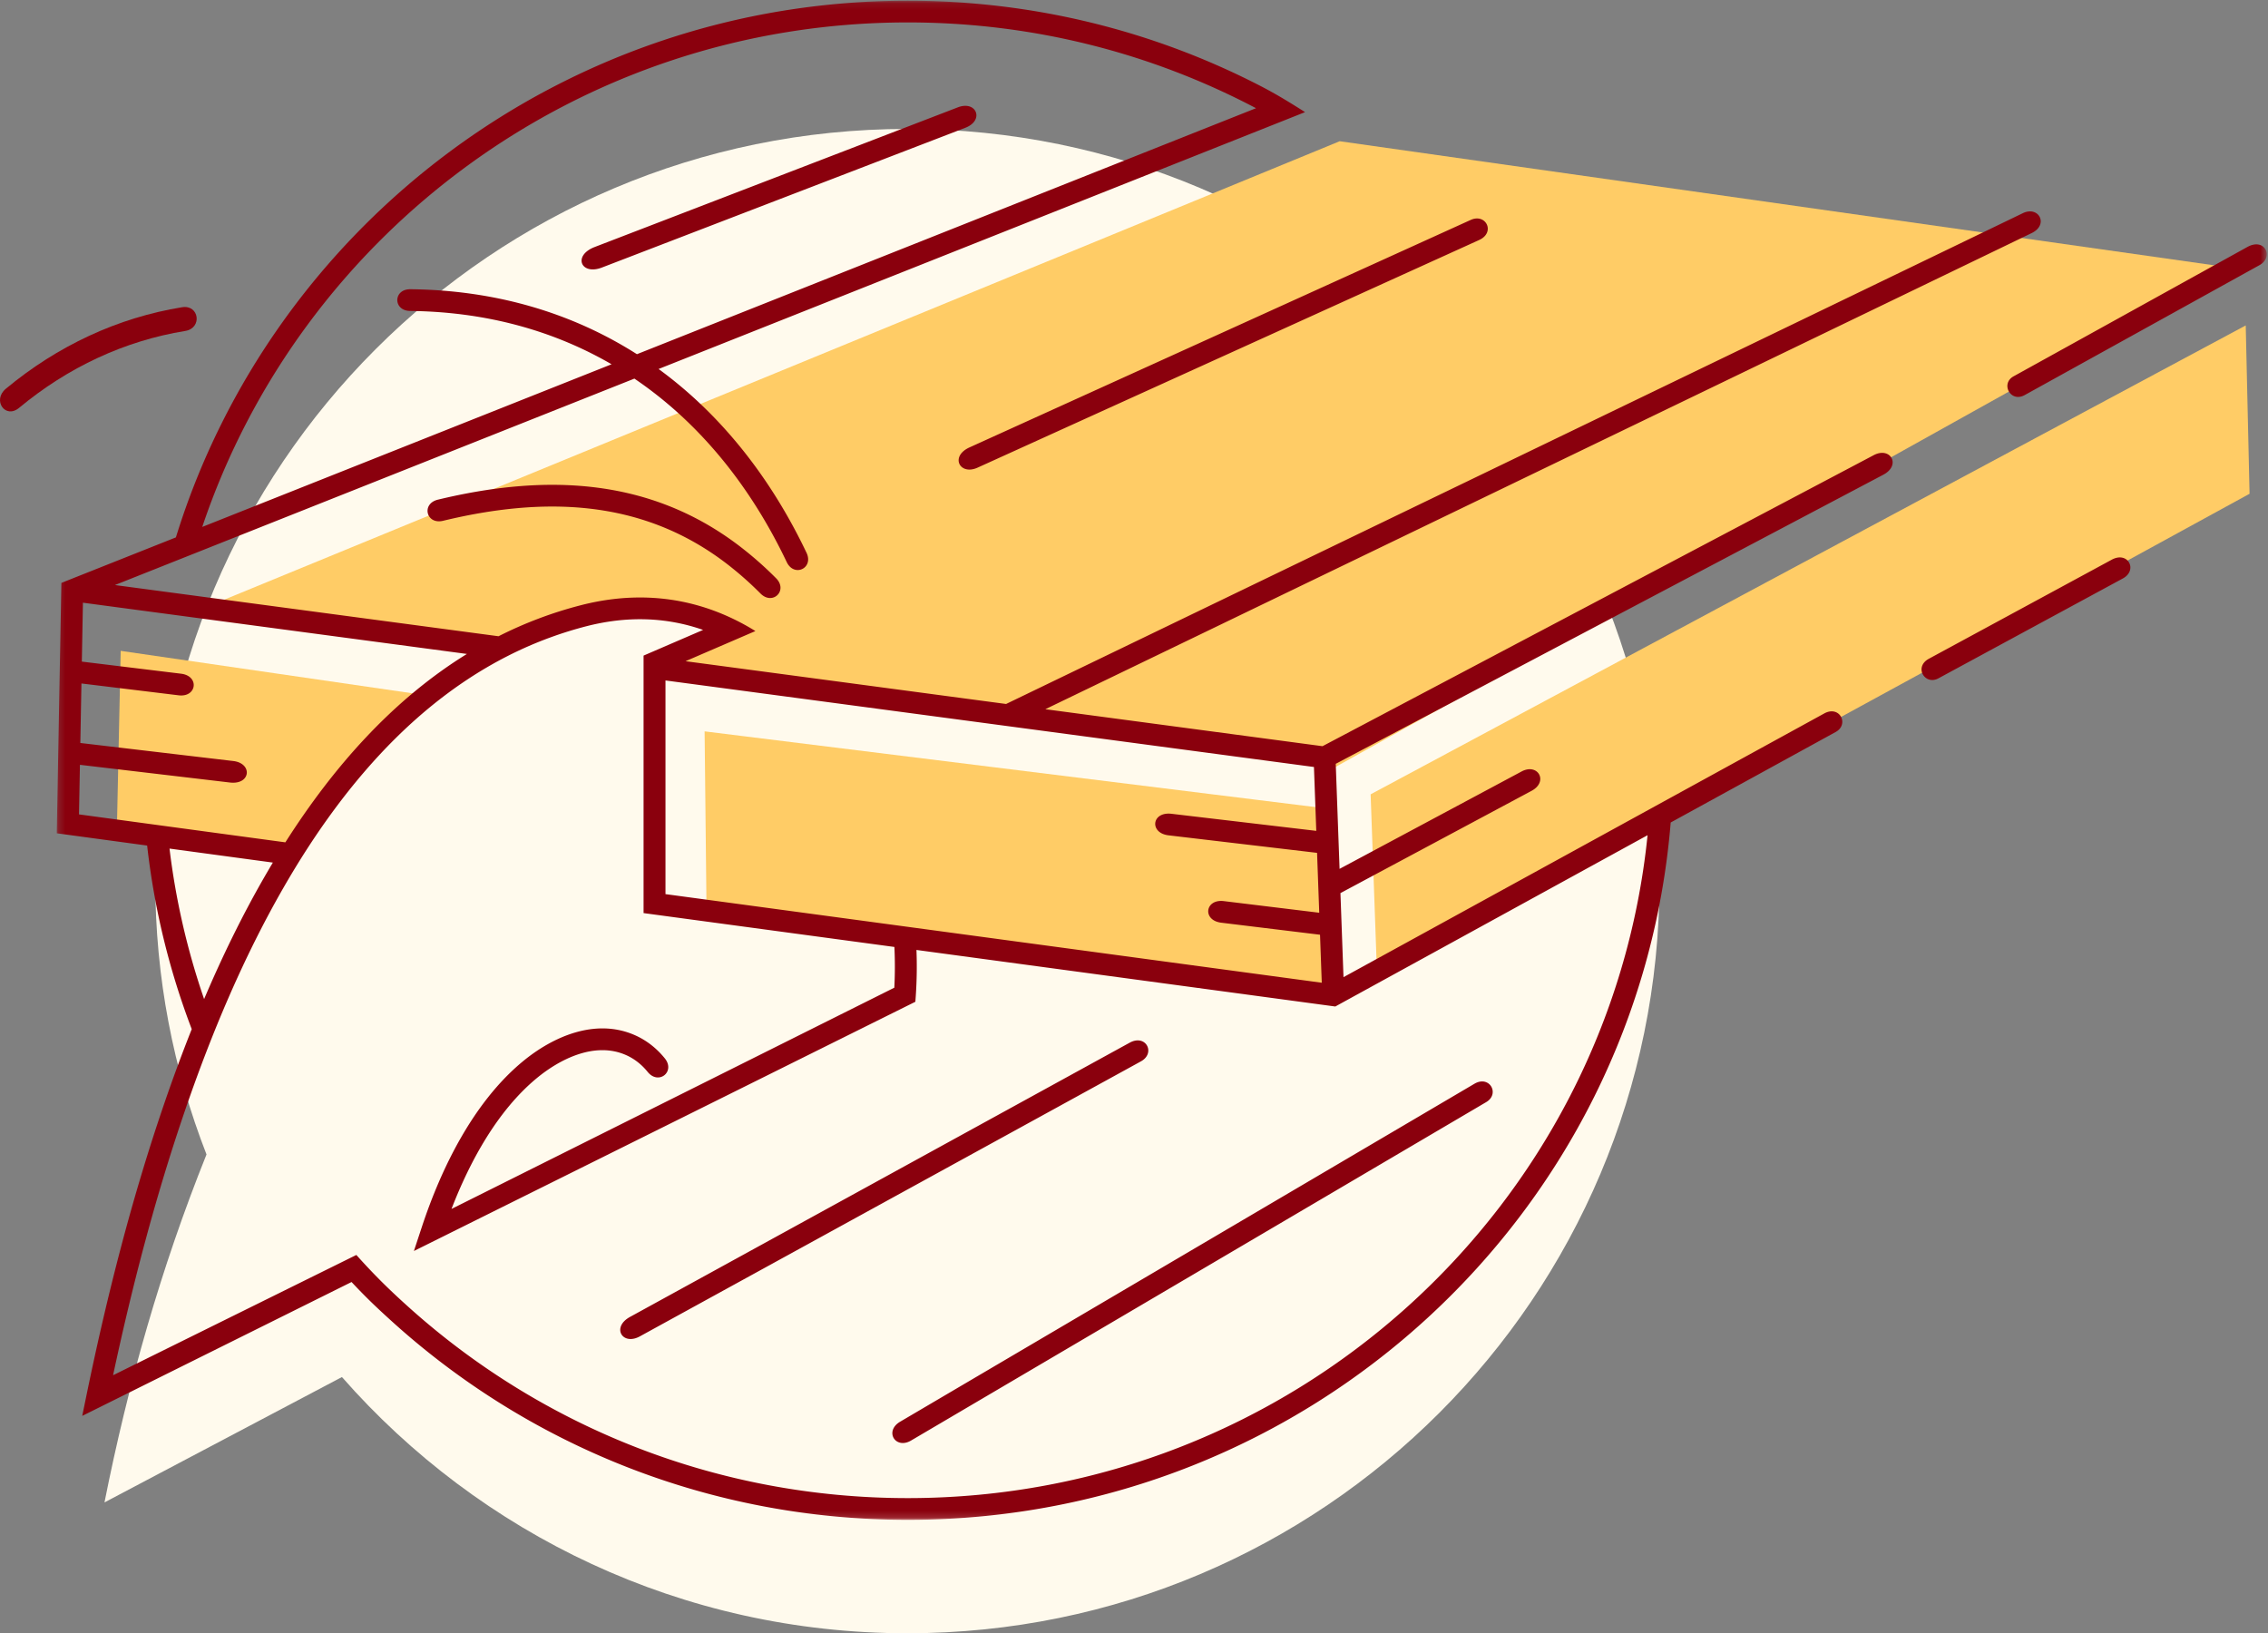 <svg xmlns="http://www.w3.org/2000/svg" xmlns:xlink="http://www.w3.org/1999/xlink" width="343" height="247" viewBox="0 0 343 247">
    <rect x="0" y="0" width="343" height="247" fill="#808080" stroke="none"/>
    <defs>
        <path id="a" d="M.216.107h334.23V229.85H.216z"/>
    </defs>
    <g fill="none" fill-rule="evenodd">
        <path fill="#FFFAED" d="M137.228 19.5c62.82 0 113.748 50.929 113.748 113.751 0 62.82-50.928 113.749-113.748 113.749-34.088 0-64.668-14.996-85.515-38.75l-35.91 18.96c3.549-17.86 8.523-35.432 15.426-52.615l.007.005c-5.004-12.817-7.755-26.762-7.755-41.349C23.48 70.43 74.408 19.5 137.228 19.5"/>
        <path fill="#FC6" d="M337.423 40.488l-134.815-19.13-45.71 18.786L30.675 92.017 75.52 98.32l5.587-3.098 10.974-2.67h8.973l9.195 2.819-9.854 6.447 101.429 14.253zM17.661 126.137l.592-27.708 46.099 6.707-5.419 6.235-9.52 9.513-5.432 8.728-26.32-3.475zm88.901-15.533l94.161 11.676.987 28.149-94.855-12.39-.293-27.435zm233.649-35.93l-.578-25.46-32.5 17.415-99.846 53.498.946 26.587 101.043-55.117z"/>
        <g transform="translate(8.366)">
            <mask id="b" fill="#fff">
                <use xlink:href="#a"/>
            </mask>
            <path fill="#8A000D" d="M143.792 106.462l.753-.364 129.387-62.453 23.621-11.405c2.421-1.167 3.97 1.74 1.338 3.01l-24.513 11.834-124.653 60.169 41.919 5.594 47.371-25.012 35.992-19c2.53-1.337 4.187 1.512 1.445 2.96L239.977 91.05l-46.333 24.463.579 15.886 27.524-14.726c2.481-1.328 4.105 1.537 1.513 2.925l-28.905 15.466.462 12.713 60.344-33.103 12.359-6.777c2.344-1.288 3.826 1.655 1.728 2.805l-14.35 7.874-10.596 5.811c-4.825 59.037-54.628 105.46-115.37 105.46-29.97 0-57.278-11.303-77.835-29.84-2.407-2.172-4.082-3.764-6.296-6.127L4.07 214.126l.701-3.402c3.046-14.755 6.784-29.475 11.672-43.74a247.706 247.706 0 0 1 4.188-11.346 113.325 113.325 0 0 1-6.744-27.764L.216 126.02l.673-36.445.028-1.422 1.424-.567 15.895-6.316C32.751 34.28 76.814.105 128.931.105c19.224 0 37.354 4.656 53.309 12.885 2.414 1.245 4.479 2.517 6.763 3.967l-3.06 1.217-94.707 37.63c9.372 6.84 16.91 16.325 22.372 27.79 1.117 2.349-1.877 3.755-2.997 1.404-5.548-11.648-13.307-21.15-23.034-27.74L9.013 88.477l58.016 7.743a61.358 61.358 0 0 1 12.482-4.7c7.225-1.858 14.492-1.54 21.396 1.348a35.077 35.077 0 0 1 4.97 2.568l-2.36 1.016-1.418.614-1.982.852-1.893.816-2.913 1.259 4.65.62 43.831 5.85zm139.555-6.839l27.666-14.985c2.46-1.33 3.97 1.597 1.67 2.842l-27.895 15.107c-2.035 1.102-3.761-1.705-1.44-2.964zm12.8-42.705l23.309-12.895 12.054-6.67c2.647-1.467 4.054 1.52 1.838 2.745l-13.353 7.39-22.158 12.26c-2.147 1.187-3.687-1.724-1.69-2.83zM4.01 100.056l15.006 1.828c2.824.346 2.378 3.603-.36 3.269L3.95 103.362l-.167 8.999 23.131 2.729c2.946.348 2.655 3.621-.504 3.25l-22.688-2.676-.14 7.496 31.21 4.227c7.167-11.267 16.136-21.506 27.455-28.49l-58.072-7.75-.165 8.91zm187.259 41.305l-14.943-1.821c-2.88-.35-2.467-3.612.393-3.264l14.429 1.758-.328-9.056-22.464-2.651c-2.914-.343-2.579-3.614.455-3.257l21.889 2.582-.351-9.66-90.753-12.111-7.318-.976v32.313l99.253 13.401-.262-7.258zM53.703 43.74c13.033.142 24.533 3.636 34.257 9.825l93.625-37.201c-15.71-8.277-33.627-12.973-52.654-12.973-49.678 0-91.824 31.967-106.708 76.295l61.9-24.597c-8.766-5.085-18.971-7.937-30.454-8.063-2.62-.028-2.586-3.315.034-3.285zm52.945 46.019a51.07 51.07 0 0 0-5.45-4.765C88.432 75.4 73.703 75.127 58.64 78.76c-2.548.616-3.329-2.58-.783-3.195 16.065-3.874 31.75-3.406 45.34 6.81a54.26 54.26 0 0 1 5.804 5.07c1.845 1.85-.509 4.163-2.353 2.315zM45.52 189.79v-.01c2.781 3.105 5.093 5.376 8.203 8.153 19.924 17.795 46.289 28.627 75.207 28.627 58.253 0 106.146-43.95 111.873-100.251L194.95 151.46l-1.37.754-1.37-.184-61.976-8.37a65.38 65.38 0 0 1-.097 6.883l-.068.954-75.838 37.692 1.21-3.665c2.944-8.916 7.801-18.809 15.187-24.947 4.606-3.829 11.013-6.616 16.928-4.069 1.824.786 3.376 2.01 4.616 3.543 1.643 2.026-.94 4.087-2.583 2.06-.904-1.117-2.024-2.014-3.35-2.585-4.667-2.01-9.91.601-13.484 3.57-5.863 4.873-10.035 12.463-12.837 19.731l66.969-33.46c.107-2.047.109-4.105.011-6.159l-37.934-5.122v-38.94l8.289-3.577.713-.307c-5.729-2.005-11.678-2.088-17.625-.562a58.441 58.441 0 0 0-5.37 1.661c-18.145 6.588-31.064 21.562-40.412 37.792-6.154 10.686-10.991 22.248-14.98 33.886-4.465 13.04-7.964 26.462-10.844 39.937L45.52 189.79zm-23.017-38.7c2.709-6.369 5.74-12.6 9.179-18.567.4-.696.806-1.385 1.217-2.075l-15.628-2.116a110.218 110.218 0 0 0 5.232 22.758zm59.07-113.735l54.919-21.121c2.806-1.08 4.07 1.961 1.124 3.095L82.666 40.46c-3.173 1.222-4.456-1.811-1.092-3.104zm46.2 177.647l86.846-51.103c2.286-1.346 3.898 1.53 1.772 2.78l-86.966 51.172c-2.367 1.395-4.091-1.413-1.652-2.849zm-40.857-15.845l75.01-41.166.557-.304c2.456-1.348 3.961 1.581 1.71 2.817l-.534.295L88.402 202.1c-2.635 1.445-4.34-1.374-1.485-2.944zM138.258 67.66l60.644-27.522 14.53-6.595c.207-.094.414-.189.623-.281 2.312-1.051 3.782 1.897 1.28 3.033l-.543.247-14.899 6.76-60.415 27.42c-2.7 1.223-4.214-1.704-1.22-3.062z" mask="url(#b)"/>
        </g>
        <path fill="#8A000D" d="M28.025 50.047c-9.17 1.487-17.756 5.5-25.136 11.632C.8 63.414-1.206 60.528.882 58.792c7.822-6.501 16.933-10.754 26.657-12.33 2.595-.419 3.081 3.166.486 3.585"/>
    </g>
</svg>
